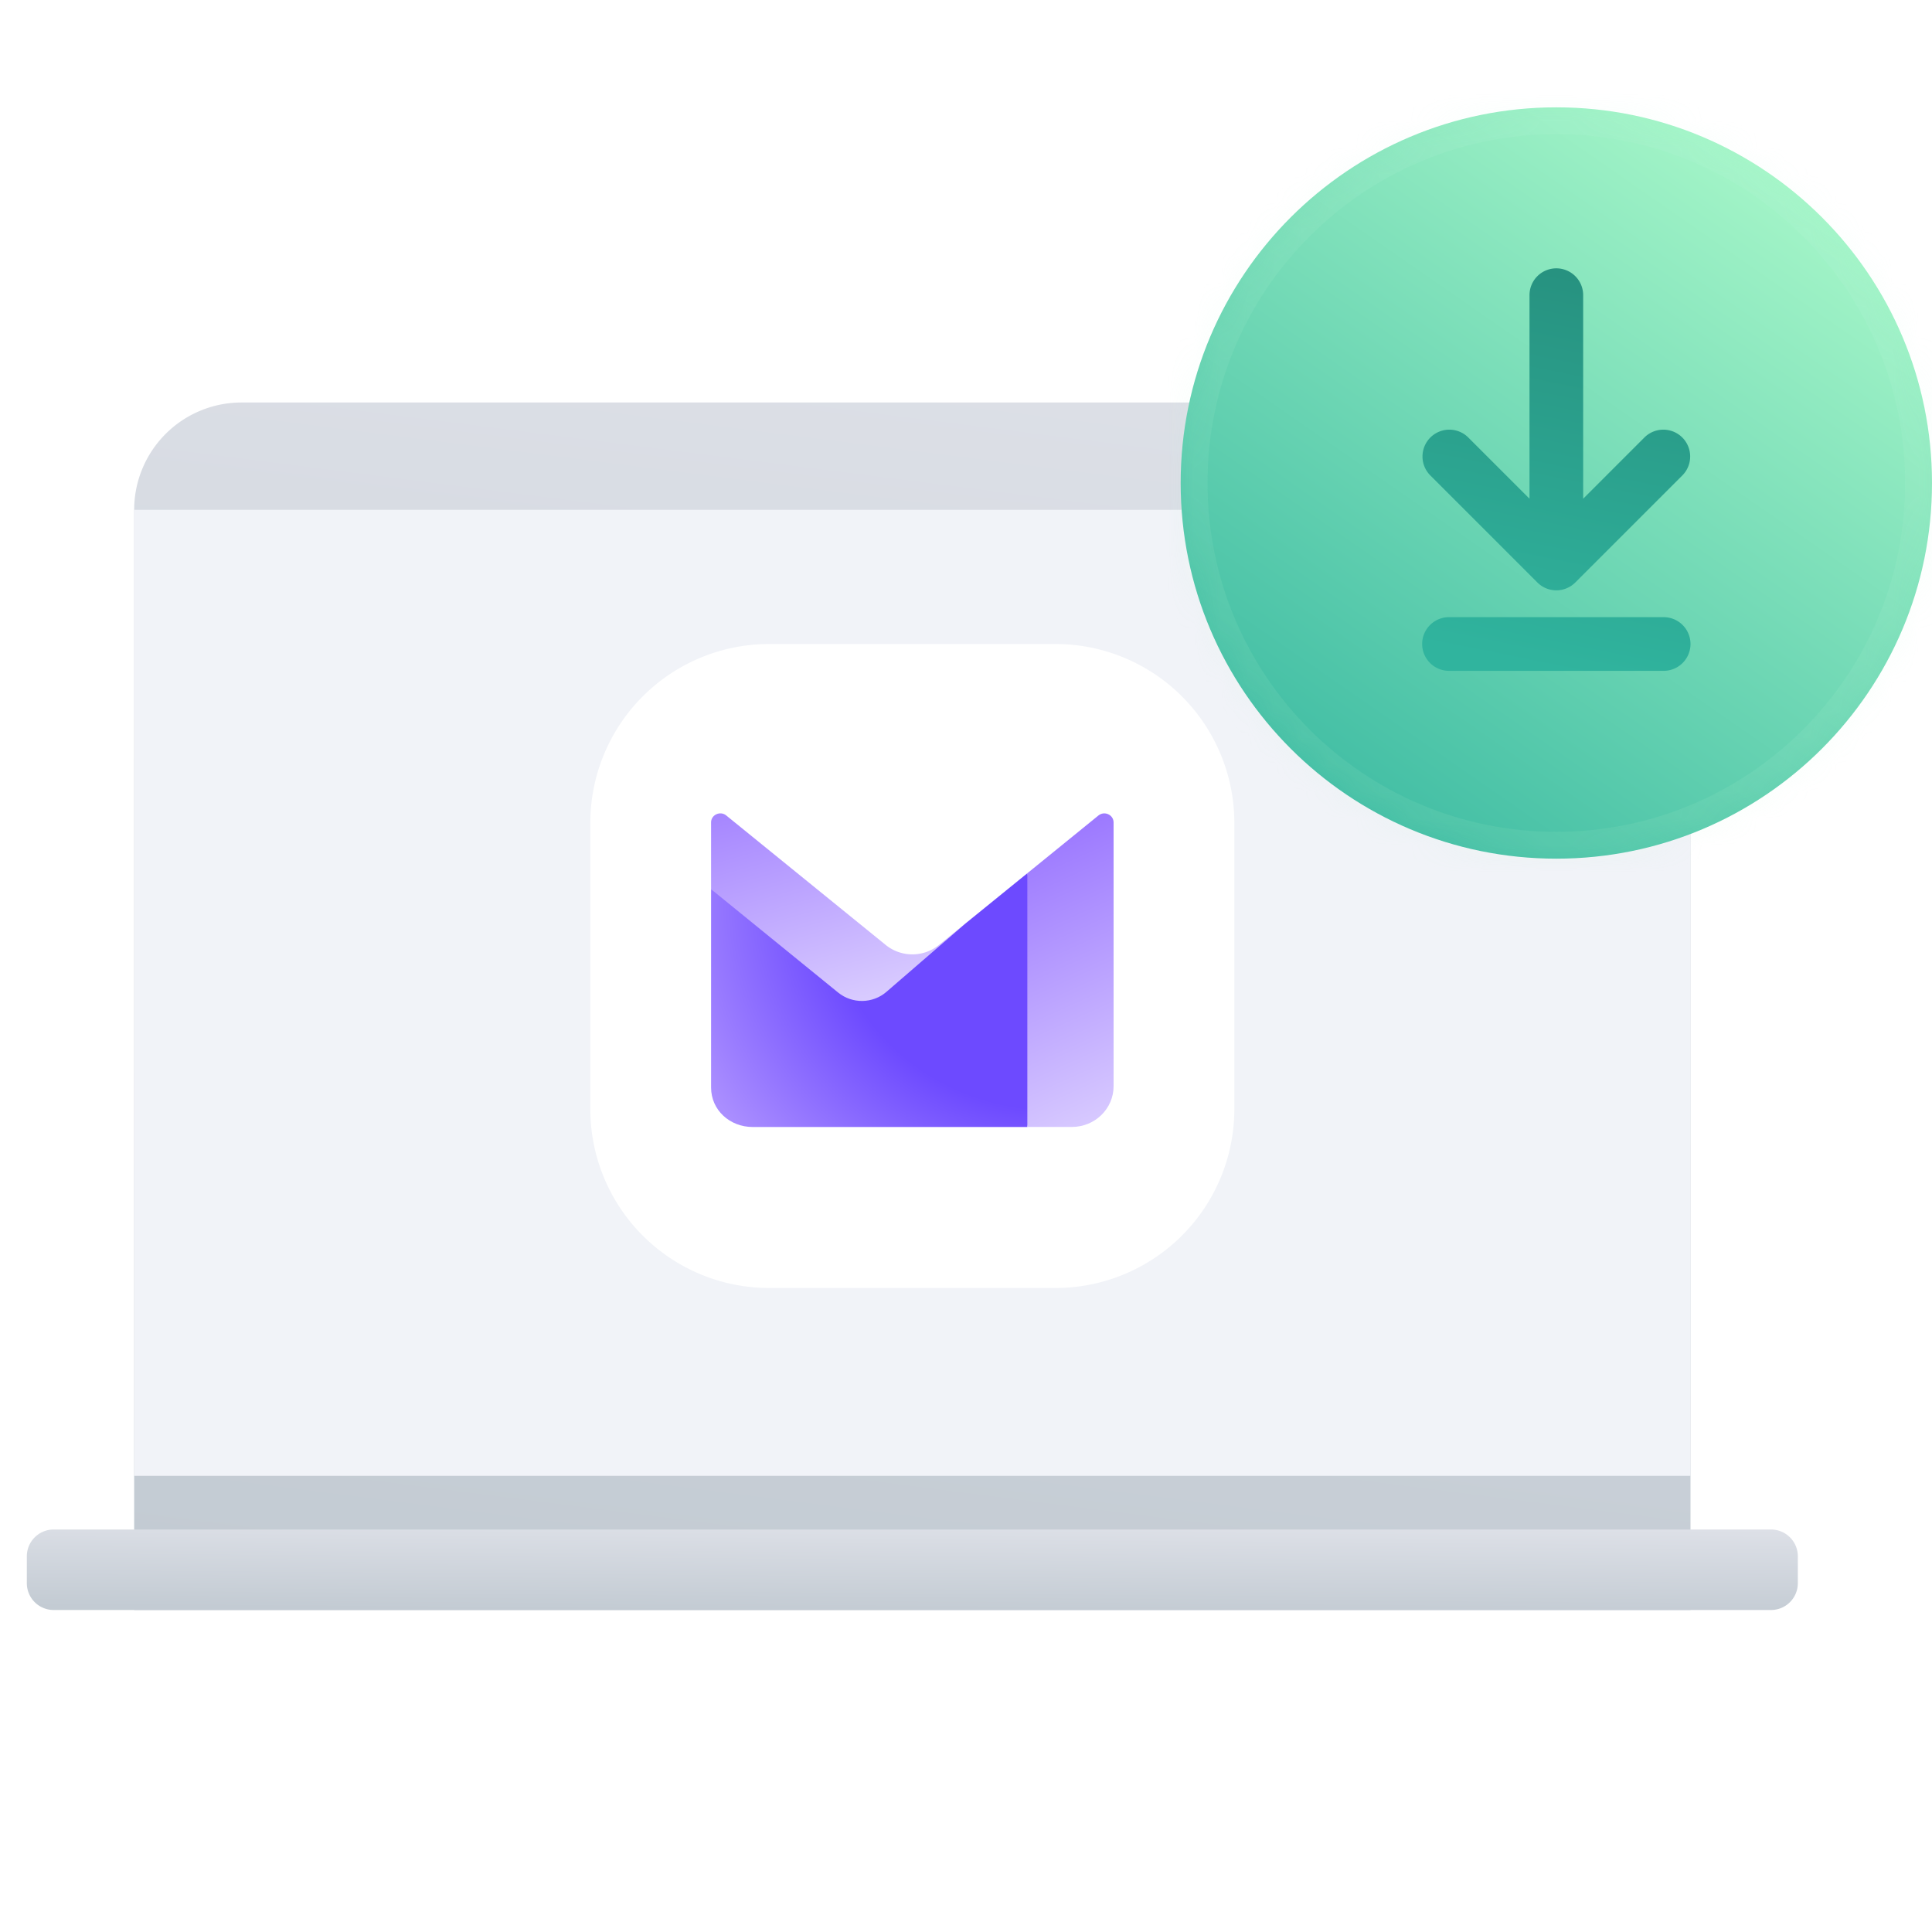 <svg xmlns="http://www.w3.org/2000/svg" width="72" height="72" fill="none" viewBox="0 0 72 72">
    <path fill="url(#a)" d="M5 19a4 4 0 0 1 4-4h50a4 4 0 0 1 4 4v41H5V19Z" />
    <path fill="url(#b)" d="M1 58a1 1 0 0 1 1-1h64a1 1 0 0 1 1 1v1a1 1 0 0 1-1 1H2a1 1 0 0 1-1-1v-1Z" />
    <path fill="#F1F3F8" d="M5 19h58v36H5z" />
    <g filter="url(#c)">
        <path fill="#2CCFB4" fill-opacity=".3" d="M45 20a8 8 0 0 1 8-8v17a8 8 0 0 1-8-8v-1Z" />
    </g>
    <mask id="f" fill="#fff">
        <path d="M72 18c0 7.732-6.268 14-14 14s-14-6.268-14-14S50.268 4 58 4s14 6.268 14 14Z" />
    </mask>
    <path fill="url(#d)" d="M72 18c0 7.732-6.268 14-14 14s-14-6.268-14-14S50.268 4 58 4s14 6.268 14 14Z" />
    <path
        fill="url(#e)"
        fill-opacity=".1"
        d="M71 18c0 7.18-5.82 13-13 13v2c8.284 0 15-6.716 15-15h-2ZM58 31c-7.18 0-13-5.82-13-13h-2c0 8.284 6.716 15 15 15v-2ZM45 18c0-7.18 5.82-13 13-13V3c-8.284 0-15 6.716-15 15h2ZM58 5c7.18 0 13 5.82 13 13h2c0-8.284-6.716-15-15-15v2Z"
        mask="url(#f)"
    />
    <path
        fill="url(#g)"
        fill-rule="evenodd"
        d="M59 11a1 1 0 1 0-2 0v7.586l-2.293-2.293a1 1 0 0 0-1.414 1.414l4 4a1 1 0 0 0 1.414 0l4-4a1 1 0 0 0-1.414-1.414L59 18.586V11Zm-5 12a1 1 0 1 0 0 2h8a1 1 0 1 0 0-2h-8Z"
        clip-rule="evenodd"
    />
    <g clip-path="url(#h)">
        <path
            fill="#fff"
            d="M22 30.667A6.667 6.667 0 0 1 28.667 24h10.666A6.667 6.667 0 0 1 46 30.667v10.666A6.667 6.667 0 0 1 39.333 48H28.667A6.667 6.667 0 0 1 22 41.333V30.667Z"
        />
        <path
            fill="url(#i)"
            fill-rule="evenodd"
            d="m36.025 34.378-4.168 4.525-5.357-5.766V30.65c0-.285.34-.441.565-.26l5.944 4.827a1.579 1.579 0 0 0 1.982 0l1.034-.84Z"
            clip-rule="evenodd"
        />
        <path
            fill="url(#j)"
            d="m38.286 32.543-2.261 1.836-2.992 2.586c-.51.44-1.272.451-1.796.026L26.5 33.138v7.392c0 .837.695 1.47 1.552 1.47h10.234l1.071-4.705-1.071-4.752Z"
        />
        <path
            fill="url(#k)"
            fill-rule="evenodd"
            d="M38.286 32.544v9.454h1.662c.857 0 1.552-.68 1.552-1.517v-9.83c0-.286-.34-.443-.565-.26l-2.65 2.153Z"
            clip-rule="evenodd"
        />
    </g>
    <defs>
        <linearGradient id="a" x1="59.686" x2="53.543" y1="15.336" y2="63.709" gradientUnits="userSpaceOnUse">
            <stop stop-color="#DDE0E7" />
            <stop offset="1" stop-color="#C3CBD3" />
        </linearGradient>
        <linearGradient id="b" x1="63.229" x2="63.204" y1="57.022" y2="60.299" gradientUnits="userSpaceOnUse">
            <stop stop-color="#DDE0E7" />
            <stop offset="1" stop-color="#C3CBD3" />
        </linearGradient>
        <linearGradient id="d" x1="71.533" x2="49.623" y1="4" y2="35.578" gradientUnits="userSpaceOnUse">
            <stop stop-color="#B6FFCE" />
            <stop offset="1" stop-color="#30B49E" />
        </linearGradient>
        <linearGradient id="e" x1="69.2" x2="55.88" y1="3.176" y2="32.937" gradientUnits="userSpaceOnUse">
            <stop stop-color="#C8FAE9" />
            <stop offset="1" stop-color="#BCFFD2" />
        </linearGradient>
        <linearGradient id="g" x1="65.5" x2="56.849" y1="-18.077" y2="24.767" gradientUnits="userSpaceOnUse">
            <stop stop-color="#154E44" />
            <stop offset="1" stop-color="#30B49E" />
        </linearGradient>
        <linearGradient id="i" x1="32.129" x2="27.303" y1="38.983" y2="21.837" gradientUnits="userSpaceOnUse">
            <stop stop-color="#E3D9FF" />
            <stop offset="1" stop-color="#7341FF" />
        </linearGradient>
        <linearGradient id="k" x1="46.351" x2="35.276" y1="49.574" y2="25.041" gradientUnits="userSpaceOnUse">
            <stop offset=".271" stop-color="#E3D9FF" />
            <stop offset="1" stop-color="#7341FF" />
        </linearGradient>
        <radialGradient
            id="j"
            cx="0"
            cy="0"
            r="1"
            gradientTransform="matrix(14.994 0 0 13.749 39.301 33.7)"
            gradientUnits="userSpaceOnUse"
        >
            <stop offset=".556" stop-color="#6D4AFF" />
            <stop offset=".994" stop-color="#AA8EFF" />
        </radialGradient>
        <clipPath id="h">
            <path fill="#fff" d="M22 24h24v24H22z" />
        </clipPath>
        <filter
            id="c"
            width="24"
            height="33"
            x="37"
            y="4"
            color-interpolation-filters="sRGB"
            filterUnits="userSpaceOnUse"
        >
            <feFlood flood-opacity="0" result="BackgroundImageFix" />
            <feBlend in="SourceGraphic" in2="BackgroundImageFix" result="shape" />
            <feGaussianBlur result="effect1_foregroundBlur_50101_131872" stdDeviation="4" />
        </filter>
    </defs>
</svg>
